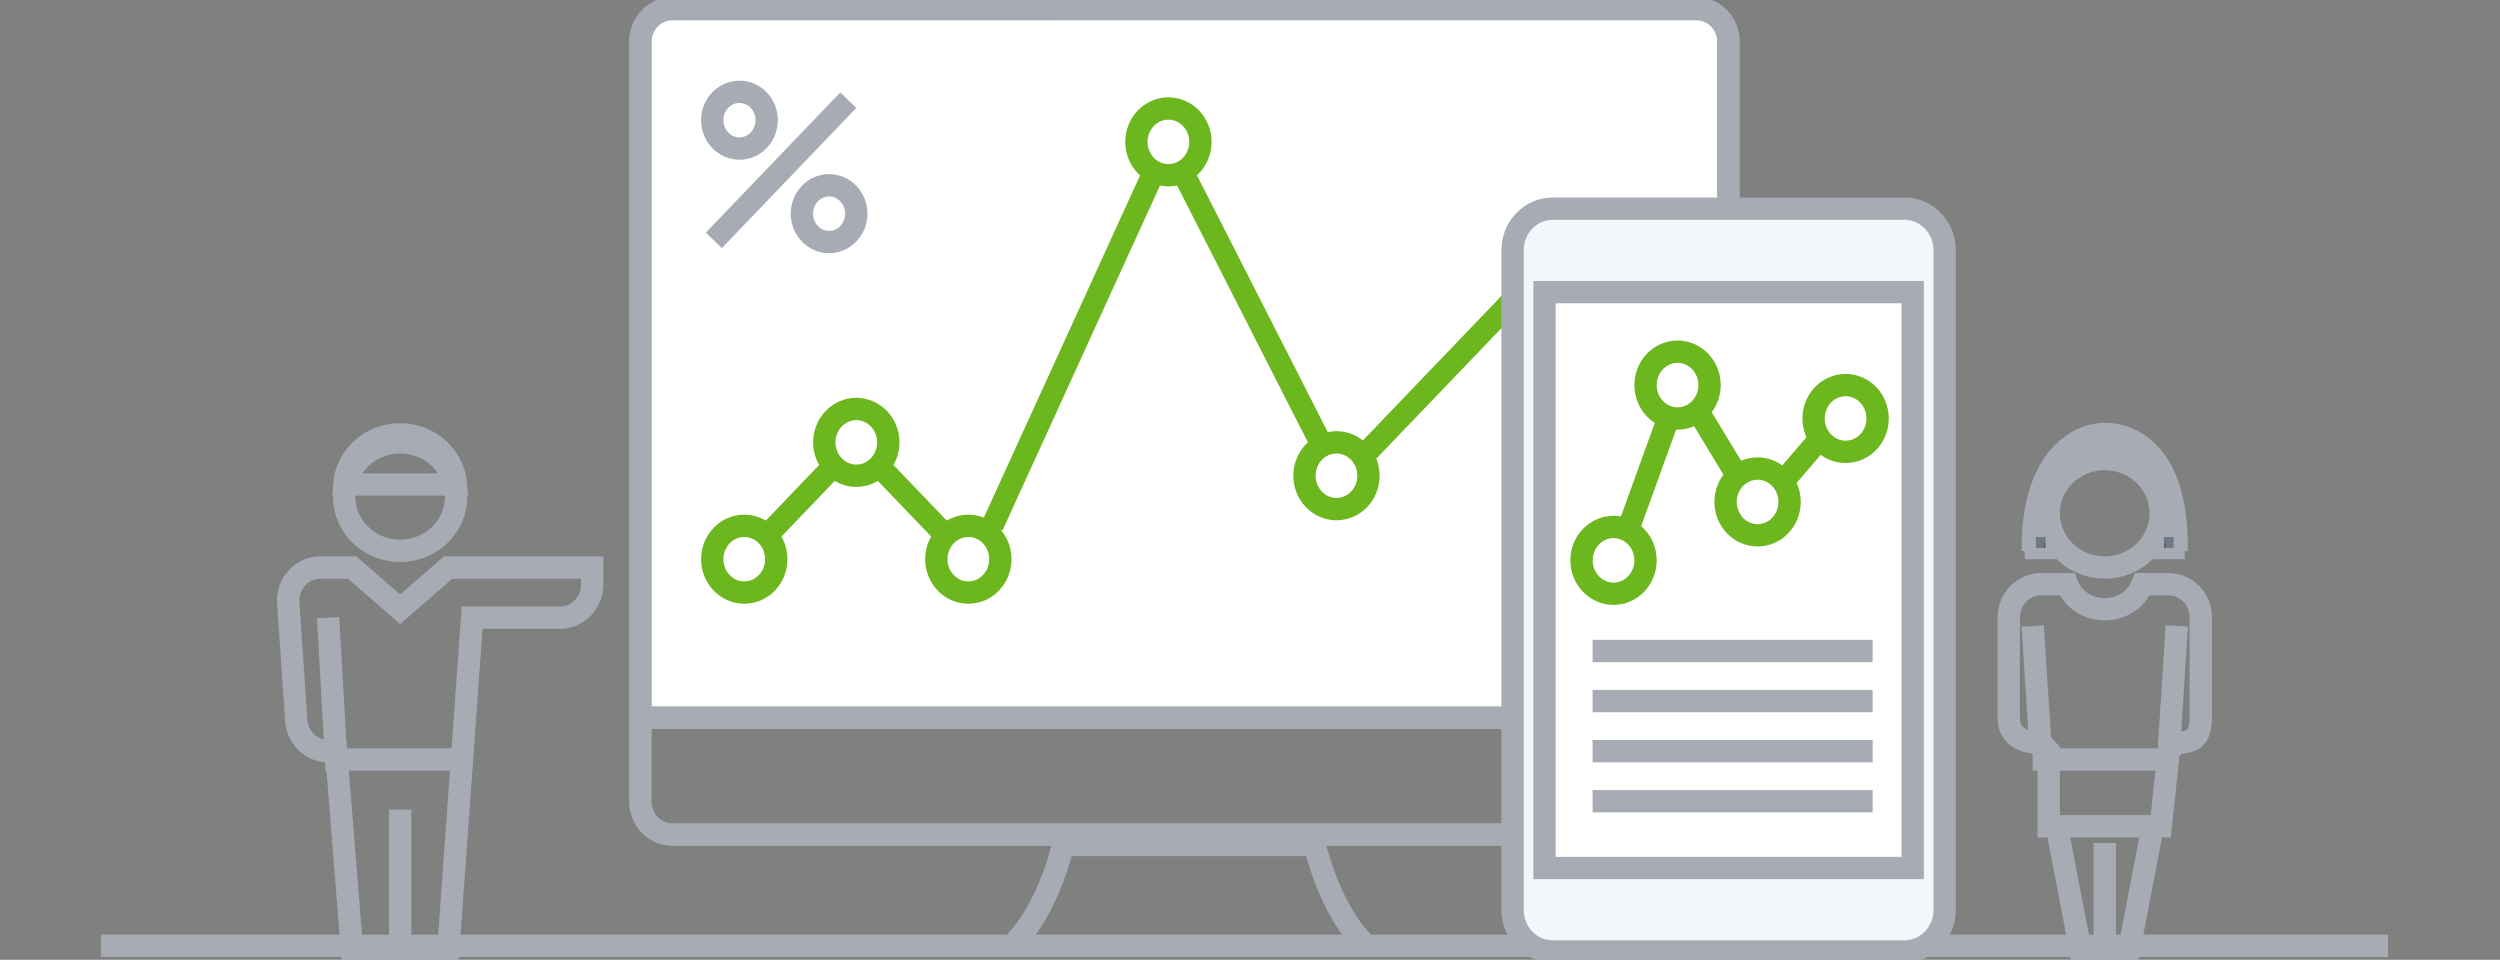 <svg width="224" height="86" viewBox="0 0 224 86" fill="none" xmlns="http://www.w3.org/2000/svg">
<rect x="0" y="0" width="224" height="86" fill="#808080" stroke="none"/>
<g clip-path="url(#clip0)">
<path d="M154.383 63.813H57.864V3.816C57.864 2.415 58.939 1.325 60.232 1.325H60.232L152.015 1.324C153.308 1.324 154.383 2.414 154.383 3.815V63.813Z" fill="white" stroke="#A7ACB4"/>
<path d="M60.232 1.248H152.015C153.303 1.248 154.383 2.343 154.383 3.739V71.791C154.383 73.187 153.303 74.283 152.015 74.283H60.232C58.944 74.283 57.864 73.187 57.864 71.791V3.739C57.864 2.343 58.944 1.248 60.232 1.248Z" stroke="#A7ACB4"/>
<path d="M152.015 0.748H60.232C58.648 0.748 57.364 2.087 57.364 3.739V71.791C57.364 73.443 58.648 74.783 60.232 74.783H152.015C153.599 74.783 154.883 73.443 154.883 71.791V3.739C154.883 2.087 153.599 0.748 152.015 0.748Z" stroke="#A7ACB4" stroke-width="2"/>
<path d="M57.364 64.313H154.166" stroke="#A7ACB4" stroke-width="2"/>
<path d="M63.818 50.104C63.818 49.311 64.12 48.55 64.658 47.989C65.196 47.428 65.925 47.113 66.686 47.113C67.447 47.113 68.176 47.428 68.714 47.989C69.252 48.55 69.554 49.311 69.554 50.104C69.554 50.898 69.252 51.659 68.714 52.219C68.176 52.781 67.447 53.096 66.686 53.096C65.925 53.096 65.196 52.781 64.658 52.219C64.12 51.659 63.818 50.898 63.818 50.104ZM83.895 50.104C83.895 49.311 84.197 48.55 84.735 47.989C85.273 47.428 86.002 47.113 86.763 47.113C87.524 47.113 88.254 47.428 88.791 47.989C89.329 48.55 89.631 49.311 89.631 50.104C89.631 50.898 89.329 51.659 88.791 52.219C88.254 52.781 87.524 53.096 86.763 53.096C86.002 53.096 85.273 52.781 84.735 52.219C84.197 51.659 83.895 50.898 83.895 50.104ZM101.821 12.713C101.821 11.92 102.124 11.159 102.661 10.598C103.199 10.037 103.929 9.722 104.69 9.722C105.45 9.722 106.18 10.037 106.718 10.598C107.256 11.159 107.558 11.92 107.558 12.713C107.558 13.506 107.256 14.267 106.718 14.828C106.18 15.389 105.45 15.704 104.69 15.704C103.929 15.704 103.199 15.389 102.661 14.828C102.124 14.267 101.821 13.506 101.821 12.713ZM116.879 42.626C116.879 41.833 117.182 41.072 117.719 40.511C118.257 39.95 118.987 39.635 119.748 39.635C120.508 39.635 121.238 39.95 121.776 40.511C122.314 41.072 122.616 41.833 122.616 42.626C122.616 43.419 122.314 44.18 121.776 44.741C121.238 45.302 120.508 45.617 119.748 45.617C118.987 45.617 118.257 45.302 117.719 44.741C117.182 44.18 116.879 43.419 116.879 42.626Z" stroke="#6CB61E" stroke-width="2"/>
<path d="M118.313 39.635L106.124 15.704M73.856 39.635C73.856 38.841 74.159 38.081 74.696 37.52C75.234 36.959 75.964 36.644 76.725 36.644C77.485 36.644 78.215 36.959 78.753 37.52C79.29 38.081 79.593 38.841 79.593 39.635C79.593 40.428 79.29 41.189 78.753 41.75C78.215 42.311 77.485 42.626 76.725 42.626C75.964 42.626 75.234 42.311 74.696 41.75C74.159 41.189 73.856 40.428 73.856 39.635ZM68.837 47.861L74.573 41.878L68.837 47.861ZM122.616 40.383L136.957 25.426L122.616 40.383ZM88.914 47.113L103.255 15.704L88.914 47.113ZM84.612 47.861L78.876 41.878L84.612 47.861Z" stroke="#6CB61E" stroke-width="2"/>
<path d="M63.818 10.769C63.818 10.094 64.075 9.448 64.532 8.971C64.989 8.494 65.609 8.226 66.256 8.226C66.902 8.226 67.522 8.494 67.98 8.971C68.437 9.448 68.694 10.094 68.694 10.769C68.694 11.443 68.437 12.09 67.98 12.567C67.522 13.043 66.902 13.311 66.256 13.311C65.609 13.311 64.989 13.043 64.532 12.567C64.075 12.09 63.818 11.443 63.818 10.769ZM71.849 19.144C71.849 18.47 72.105 17.823 72.563 17.346C73.02 16.87 73.64 16.602 74.287 16.602C74.933 16.602 75.553 16.87 76.01 17.346C76.468 17.823 76.725 18.47 76.725 19.144C76.725 19.819 76.468 20.465 76.01 20.942C75.553 21.419 74.933 21.687 74.287 21.687C73.64 21.687 73.02 21.419 72.563 20.942C72.105 20.465 71.849 19.819 71.849 19.144Z" fill="white" stroke="#A7ACB4" stroke-width="2"/>
<path d="M76.007 8.974L63.961 21.537" stroke="#A7ACB4" stroke-width="2"/>
<path d="M9.041 84.749H213.962M95.254 75.708C95.254 75.708 93.925 81.66 90.611 84.749H122.444C119.131 81.66 117.802 75.708 117.802 75.708H95.254Z" stroke="#A7ACB4" stroke-width="2"/>
<path d="M139.108 18.696H170.658C171.609 18.696 172.521 19.09 173.193 19.791C173.866 20.492 174.243 21.443 174.243 22.435V81.513C174.243 82.505 173.866 83.456 173.193 84.157C172.521 84.858 171.609 85.252 170.658 85.252H139.108C138.157 85.252 137.245 84.858 136.573 84.157C135.9 83.456 135.523 82.505 135.523 81.513V22.435C135.523 21.443 135.9 20.492 136.573 19.791C137.245 19.09 138.157 18.696 139.108 18.696Z" fill="#F3F7FB" stroke="#A7ACB4" stroke-width="2"/>
<path d="M138.391 26.174H171.375V77.774H138.391V26.174Z" fill="white" stroke="#A7ACB4" stroke-width="2"/>
<path d="M156.833 44.586L150.547 34.194M159.522 43.438L162.799 39.609L159.522 43.438ZM144.837 50.311L150.673 34.194L144.837 50.311Z" stroke="#6CB61E" stroke-width="2"/>
<path d="M141.704 50.208C141.704 49.414 142.006 48.653 142.544 48.092C143.082 47.531 143.811 47.216 144.572 47.216C145.333 47.216 146.062 47.531 146.6 48.092C147.138 48.653 147.44 49.414 147.44 50.208C147.44 51.001 147.138 51.762 146.6 52.323C146.062 52.884 145.333 53.199 144.572 53.199C143.811 53.199 143.082 52.884 142.544 52.323C142.006 51.762 141.704 51.001 141.704 50.208ZM147.44 34.503C147.44 33.71 147.742 32.949 148.28 32.388C148.818 31.827 149.548 31.512 150.308 31.512C151.069 31.512 151.799 31.827 152.336 32.388C152.874 32.949 153.177 33.71 153.177 34.503C153.177 35.297 152.874 36.057 152.336 36.618C151.799 37.179 151.069 37.495 150.308 37.495C149.548 37.495 148.818 37.179 148.28 36.618C147.742 36.057 147.44 35.297 147.44 34.503ZM154.611 44.973C154.611 44.179 154.913 43.419 155.451 42.858C155.989 42.297 156.718 41.981 157.479 41.981C158.24 41.981 158.969 42.297 159.507 42.858C160.045 43.419 160.347 44.179 160.347 44.973C160.347 45.766 160.045 46.527 159.507 47.088C158.969 47.649 158.24 47.964 157.479 47.964C156.718 47.964 155.989 47.649 155.451 47.088C154.913 46.527 154.611 45.766 154.611 44.973ZM162.498 37.495C162.498 36.701 162.8 35.94 163.338 35.379C163.876 34.818 164.606 34.503 165.366 34.503C166.127 34.503 166.857 34.818 167.395 35.379C167.932 35.94 168.235 36.701 168.235 37.495C168.235 38.288 167.932 39.049 167.395 39.61C166.857 40.171 166.127 40.486 165.366 40.486C164.606 40.486 163.876 40.171 163.338 39.61C162.8 39.049 162.498 38.288 162.498 37.495Z" fill="white" stroke="#6CB61E" stroke-width="2"/>
<path d="M142.693 71.791H167.79M142.693 58.33H167.79H142.693ZM142.693 62.817H167.79H142.693ZM142.693 67.304H167.79H142.693Z" stroke="#A7ACB4" stroke-width="2"/>
<path d="M30.833 44.496C30.833 41.811 33.081 39.635 35.853 39.635C38.625 39.635 40.872 41.811 40.872 44.496C40.872 47.18 38.625 49.356 35.853 49.356C33.081 49.356 30.833 47.18 30.833 44.496Z" stroke="#A7ACB4" stroke-width="2"/>
<path d="M29.399 55.339L30.116 68.052H41.589M35.853 84.504V72.539M182.145 49.356C182.042 41.398 185.942 38.887 188.585 38.887C191.227 38.887 195.148 40.866 195.024 49.356M30.848 43.408C31.045 40.898 33.21 38.921 35.853 38.921C38.495 38.921 40.66 40.898 40.858 43.408H30.848ZM28.682 50.852C27.921 50.852 27.192 51.167 26.654 51.728C26.116 52.289 25.814 53.05 25.814 53.843L26.531 64.313C26.531 65.106 26.833 65.867 27.371 66.428C27.909 66.989 28.638 67.304 29.399 67.304H30.116L31.55 85.252H40.155L42.306 55.339H50.194C50.954 55.339 51.684 55.024 52.222 54.463C52.76 53.902 53.062 53.141 53.062 52.348V50.852H40.155L35.853 54.591L31.55 50.852H28.682Z" stroke="#A7ACB4" stroke-width="2"/>
<path d="M182.145 48.609C182.343 46.099 185.942 39.635 188.585 39.635C191.227 39.635 194.826 46.099 195.024 48.609" stroke="#A7ACB4" stroke-width="2"/>
<path d="M188.585 75.53V85.252M183.565 45.991C183.565 43.307 185.812 41.13 188.585 41.13C191.357 41.13 193.604 43.307 193.604 45.991C193.604 48.676 191.357 50.852 188.585 50.852C185.812 50.852 183.565 48.676 183.565 45.991ZM184.282 52.348H182.848C182.087 52.348 181.358 52.663 180.82 53.224C180.282 53.785 179.98 54.546 179.98 55.339V64.313C179.98 65.966 181.263 66.556 182.848 66.556L183.565 67.304V74.035H193.604L194.321 67.304L195.038 66.556C196.623 66.556 197.189 65.966 197.189 64.313V55.339C197.189 54.546 196.887 53.785 196.349 53.224C195.811 52.663 195.082 52.348 194.321 52.348H191.965C191.474 53.655 190.146 54.591 188.585 54.591C187.024 54.591 185.696 53.655 185.204 52.348H184.282ZM182.848 67.304L182.131 56.087L182.848 67.304ZM194.321 67.304L195.038 56.087L194.321 67.304ZM182.131 68.052H193.604H182.131ZM184.282 74.035H192.887L190.736 85.252H186.433L184.282 74.035Z" stroke="#A7ACB4" stroke-width="2"/>
<path d="M193.387 47.613H195.255V49.604H193.387V47.613ZM181.914 47.613H183.782V49.604H181.914V47.613Z" fill="#18253A" fill-opacity="0.38" stroke="#A7ACB4"/>
</g>
<defs>
<clipPath id="clip0">
<rect width="223.003" height="86" fill="white"/>
</clipPath>
</defs>
</svg>
